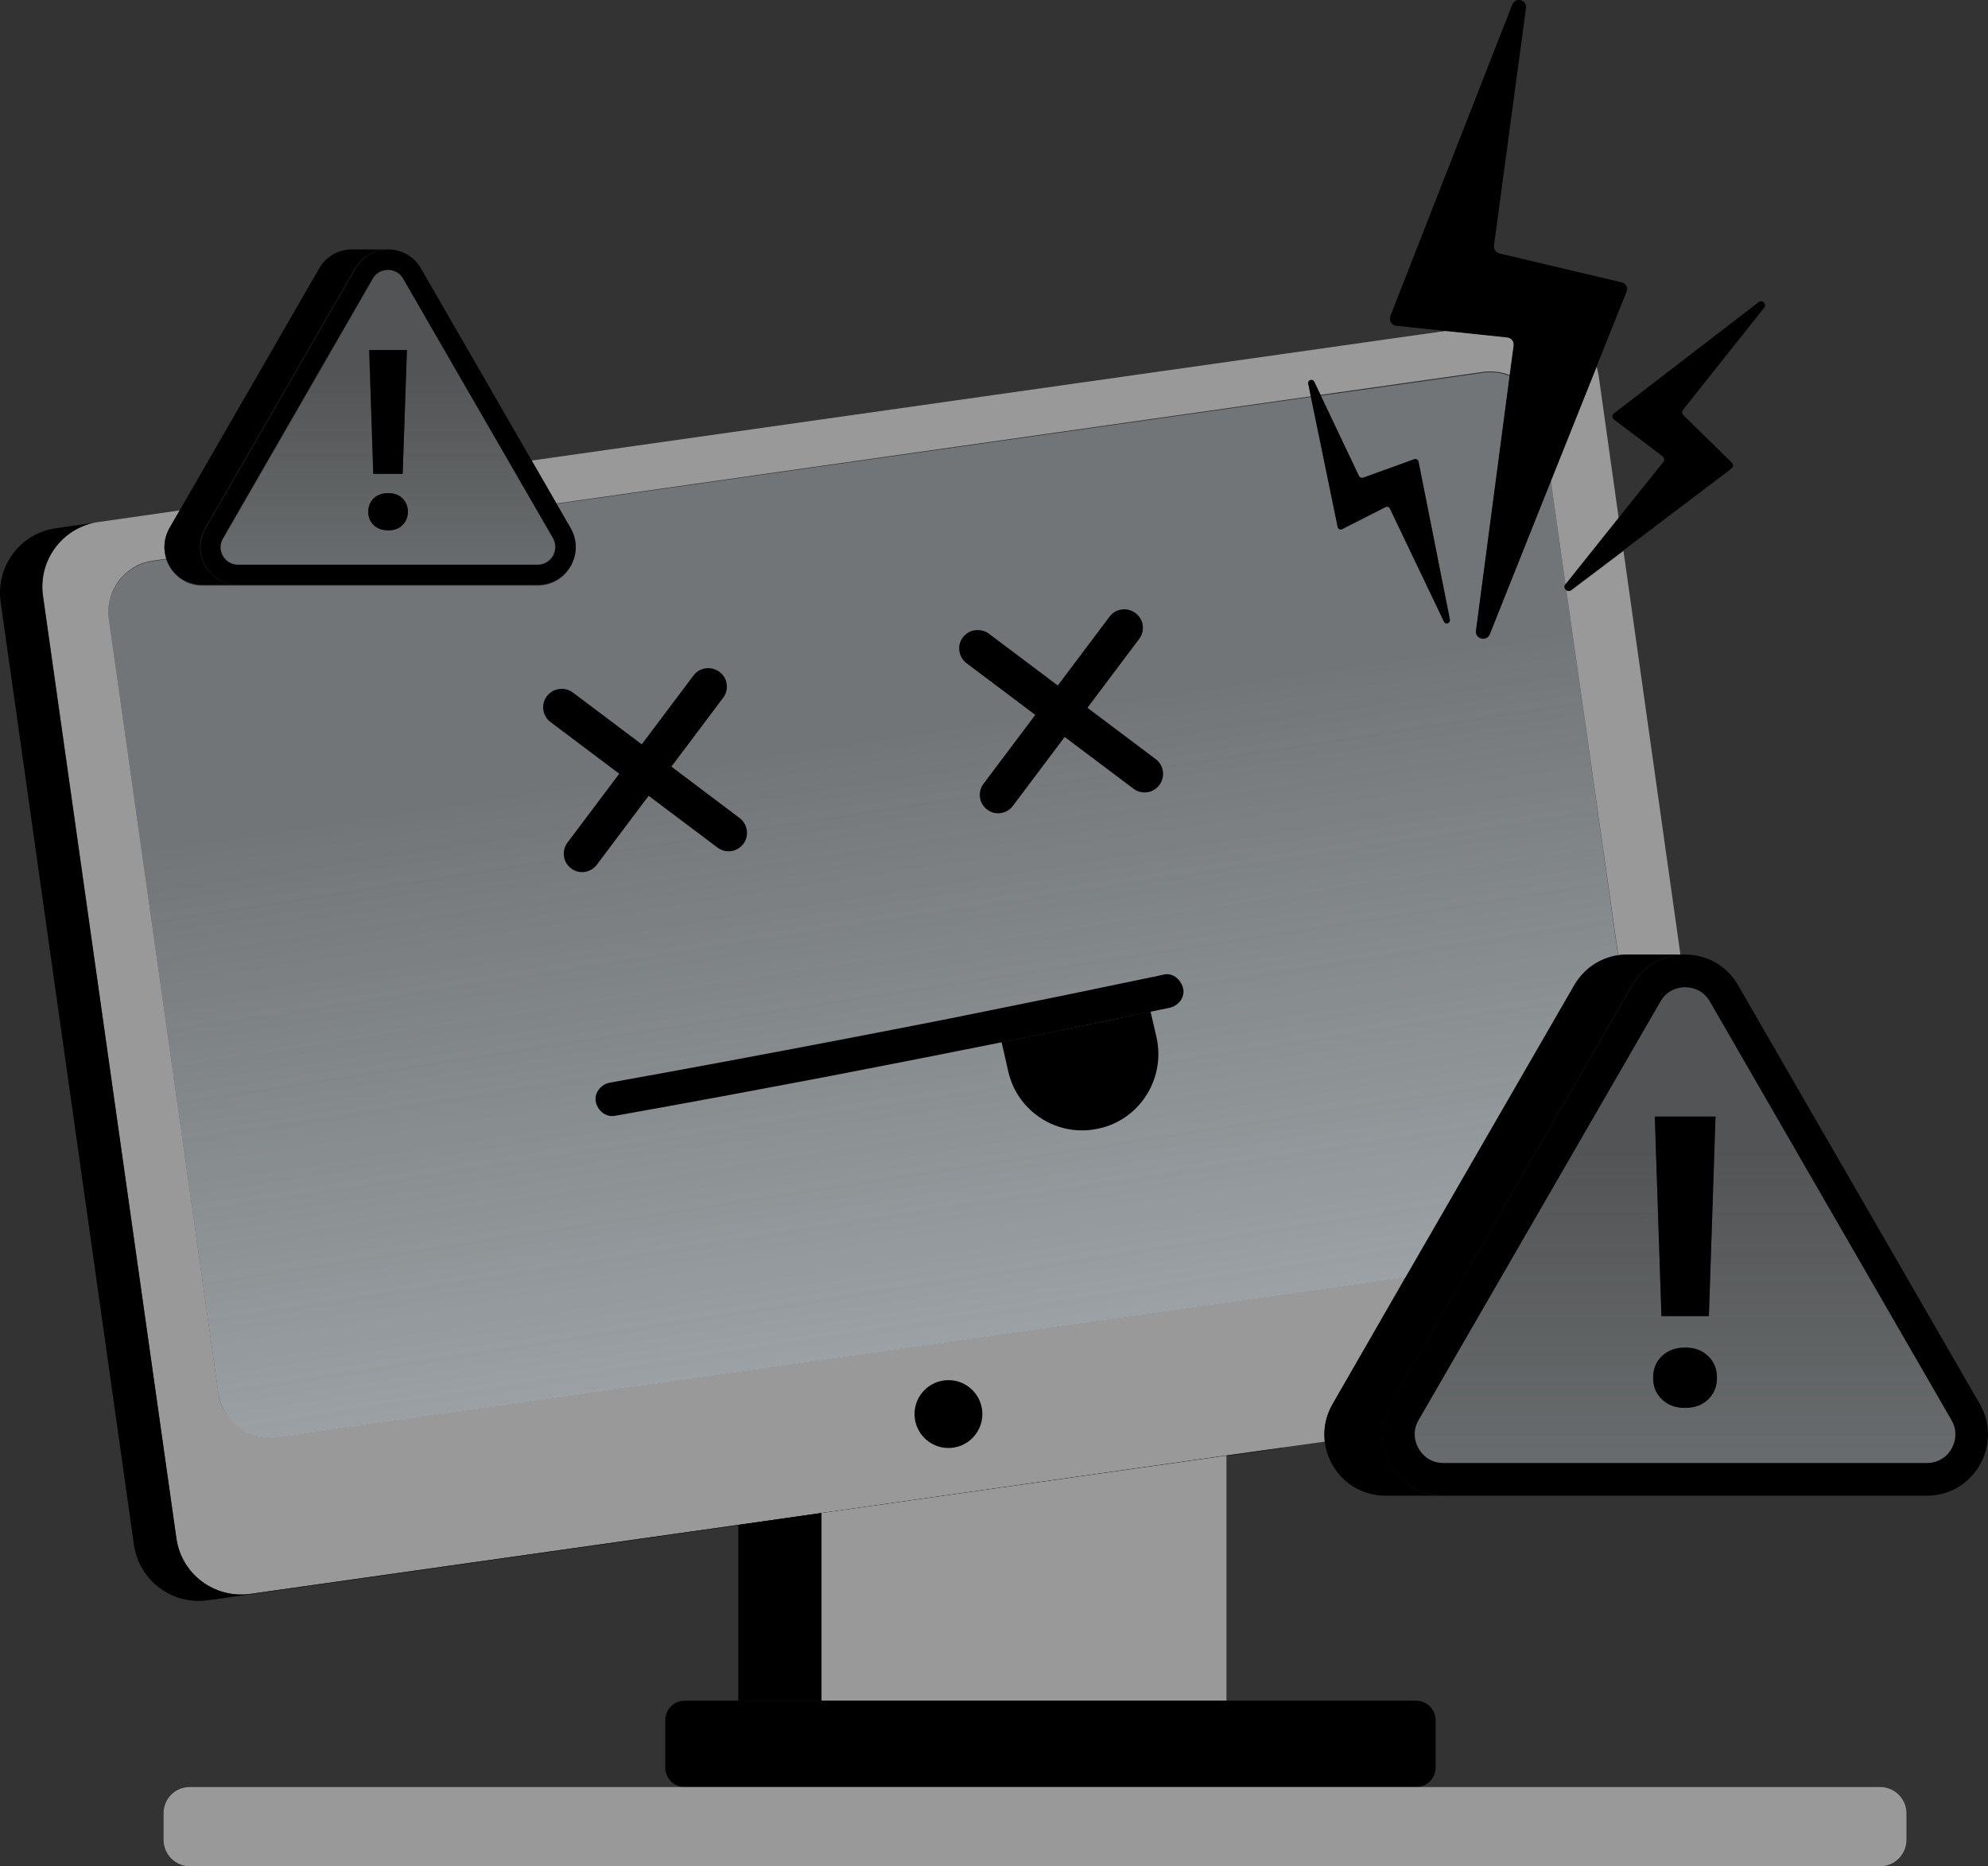 <?xml version="1.0" encoding="UTF-8"?>
<svg id="Layer_2" data-name="Layer 2" xmlns="http://www.w3.org/2000/svg" xmlns:xlink="http://www.w3.org/1999/xlink" viewBox="0 0 838.15 786.63">
  <rect x="0" y="0" width="838.15" height="786.63" fill="#333333" stroke="none"/>
  <defs>
    <style>
      .cls-1 {
        fill: #999;
      }

      .cls-1, .cls-2, .cls-3, .cls-4, .cls-5, .cls-6 {
        stroke-width: 0px;
      }

      .cls-2 {
        fill: url(#linear-gradient);
      }

      .cls-4 {
        fill: #fff;
      }

      .cls-5 {
        fill: url(#linear-gradient-2);
      }

      .cls-6 {
        fill: url(#linear-gradient-3);
      }
    </style>
    <linearGradient id="linear-gradient" x1="350.48" y1="653.75" x2="419.75" y2="202.51" gradientTransform="translate(0 902.31) scale(1 -1)" gradientUnits="userSpaceOnUse">
      <stop offset=".14" stop-color="#b1b8bc" stop-opacity=".5"/>
      <stop offset="1" stop-color="#b1b8bc"/>
    </linearGradient>
    <linearGradient id="linear-gradient-2" x1="710.42" y1="416.9" x2="710.42" y2="228.91" gradientTransform="translate(0 902.31) scale(1 -1)" gradientUnits="userSpaceOnUse">
      <stop offset="0" stop-color="#b1b8bc" stop-opacity=".25"/>
      <stop offset="1" stop-color="#b1b8bc" stop-opacity=".5"/>
    </linearGradient>
    <linearGradient id="linear-gradient-3" x1="163.59" y1="745.59" x2="163.59" y2="629.1" xlink:href="#linear-gradient-2"/>
  </defs>
  <g id="Layer_1-2" data-name="Layer 1">
    <g>
      <path class="cls-1" d="M682.47,218.53l-22.3,27.9-.1.1-6.2-43.7,19.3-48.3c.3,1.2.6,2.4.8,3.6l8.5,60.4Z"/>
      <path class="cls-1" d="M234.57,212.23l-10.5-18.1,385.8-54.7,25.7,2.7c1.7.2,2.9,1.7,2.7,3.4l-1.7,12.6c-3.4-1.4-7.3-1.9-11.2-1.4l-68.6,9.7-2.7-5.6c-.7-1.4-2.8-.7-2.5.8l1.1,5.4-318.1,45.2Z"/>
      <path class="cls-1" d="M561.87,591.73c-3,5.2-3.9,10.7-3.3,15.9l-17.9,2.5-23.6,3.3-170.7,24.3-35.1,5-205.7,29.1c-15.1,2.1-29-8.3-31.2-23.4L18.17,251.13c-2-14.3,7.3-27.5,21.1-30.7.8-.2,1.6-.3,2.3-.4l34.2-4.9-4.3,7.5c-2.4,4.2-2.7,8.8-1.4,12.9l-5.7.8c-1.4.2-2.7.5-3.9.9-.6.2-1.2.4-1.8.7-.6.3-1.2.5-1.7.9-1.7.9-3.2,2.1-4.6,3.4-.2.2-.4.5-.7.7-.9.9-1.7,1.9-2.4,3-1.1,1.7-2,3.5-2.6,5.4-.4,1.4-.7,2.8-.9,4.2,0,.2,0,.4-.1.6v.7c-.1,1.3,0,2.6.2,4l46.2,326.4c.5,3.5,1.8,6.8,3.8,9.5.3.4.6.8.9,1.2,2.6,3.2,6.1,5.6,10.1,6.9.3.1.6.2.9.3.6.2,1.2.3,1.9.4.7.1,1.4.2,2.1.3,1.1.1,2.2.1,3.4,0,.5,0,1-.1,1.5-.2l475.9-67.4-30.7,53.5Z"/>
      <path class="cls-3" d="M540.67,610.33l-41.5,5.9-170.7,24.2-35.1,5-205.7,29.1c-15.1,2.1-29-8.3-31.2-23.4L.27,253.73c-2.1-15.1,8.3-29,23.4-31.1l15.5-2.2c-13.8,3.2-23.1,16.4-21.1,30.7l56.3,397.3c2.1,15.1,16.1,25.5,31.2,23.4l205.7-29.1,35.1-5,170.7-24.2,23.6-3.3v.1Z"/>
      <path class="cls-1" d="M708.47,402.33h-22.4c-1.3,0-2.6.1-3.8.3l-21.9-153.9c.5.5,1.3.6,2.1.1l22-16.6,24,170.1Z"/>
      <path class="cls-2" d="M682.17,402.64c-7.3,1.1-14.2,5.3-18.5,12.6l-71.1,123.1-475.9,67.4c-.5.1-1,.1-1.5.2-1.1.1-2.3.1-3.4,0-.7-.1-1.4-.2-2.1-.3-.6-.1-1.3-.3-1.9-.4-.3-.1-.6-.2-.9-.3-4-1.3-7.5-3.7-10.1-6.9-.3-.4-.6-.8-.9-1.2-1.9-2.7-3.2-5.9-3.8-9.5l-46.2-326.4c-.2-1.4-.3-2.9-.2-4.2v-.4c0-.2,0-.4.1-.6.2-1.5.4-2.9.9-4.2.6-1.9,1.5-3.8,2.6-5.4.7-1.1,1.5-2.1,2.4-3,.2-.2.4-.5.7-.7,1.4-1.3,2.9-2.5,4.6-3.4.6-.3,1.1-.6,1.7-.9.6-.3,1.2-.5,1.8-.7,1.2-.4,2.6-.7,3.9-.9l5.7-.8c2,6.2,7.8,11.1,15.2,11.1h141.4c12.3,0,20-13.3,13.8-24l-6-10.4,318.2-45.1,11.3,54.9c.2.9,1.1,1.3,1.9.9l18.3-9.3c.7-.3,1.5-.1,1.8.6l22.8,47.7c.7,1.4,2.8.7,2.5-.8l-13.2-66.5c-.2-.8-1-1.3-1.8-1l-21.6,7.8c-.6.2-1.3-.1-1.7-.7l-16.2-34.1,68.6-9.7c3.9-.6,7.8,0,11.2,1.4l-14.2,107.2c-.5,3.5,4.5,4.8,5.8,1.5l25.7-64.4,6.2,43.7c-.5.8-.3,1.7.3,2.2l21.8,153.9Z"/>
      <path class="cls-4" d="M45.77,255.63c0,.4-.1.7-.1,1v-.1c.1-.3.1-.7.1-.9Z"/>
      <path class="cls-3" d="M45.77,255.93c0,.2,0,.4-.1.6v.1c.1-.2.1-.5.1-.7Z"/>
      <path class="cls-4" d="M660.37,248.73c-.6-.5-.9-1.4-.3-2.2l.3,2.2Z"/>
      <path class="cls-3" d="M660.07,246.53c-.5.8-.3,1.7.3,2.2l-.3-2.2Z"/>
      <path class="cls-3" d="M399.87,610.33c7.9,0,14.3-6.4,14.3-14.3s-6.4-14.3-14.3-14.3-14.3,6.4-14.3,14.3,6.4,14.3,14.3,14.3Z"/>
      <path class="cls-3" d="M311.87,344.83c3.4,2.6,4.1,7.5,1.5,10.9-1.3,1.7-3.2,2.8-5.1,3-2,.3-4.1-.2-5.8-1.5l-29-21.8-21.8,29c-2.6,3.5-7.5,4.2-10.9,1.6-1.7-1.3-2.8-3.2-3-5.1-.3-2,.2-4.1,1.5-5.8l21.8-29-29-21.8c-3.4-2.6-4.1-7.5-1.5-10.9,1.3-1.7,3.2-2.8,5.2-3,2-.3,4.1.2,5.8,1.5l29,21.8,21.8-29c2.6-3.5,7.5-4.1,11-1.5,1.7,1.3,2.8,3.2,3,5.1.3,2-.2,4.1-1.5,5.8l-21.8,29,28.8,21.7Z"/>
      <path class="cls-3" d="M488.77,330.93c-1.3,1.7-3.2,2.8-5.1,3-2,.3-4.1-.2-5.8-1.5l-29-21.8-21.8,29c-2.6,3.5-7.5,4.2-10.9,1.6-1.7-1.3-2.8-3.2-3-5.1-.3-2,.2-4.1,1.5-5.8l21.8-29-29-21.8c-3.4-2.6-4.1-7.5-1.5-10.9,1.3-1.7,3.2-2.8,5.2-3,2-.2,4.1.2,5.8,1.5l29,21.8,21.8-29c2.6-3.5,7.5-4.1,11-1.5,1.7,1.3,2.8,3.2,3,5.1.3,2-.2,4.1-1.5,5.8l-21.8,29,29,21.8c3.2,2.5,3.9,7.4,1.3,10.8Z"/>
      <path class="cls-3" d="M498.87,416.83c.7,4-2.4,7.3-6,8-2.6.5-5.2,1.1-7.8,1.6-14.4,3-28.9,6-43.3,9l-19.5,3.9c-23.9,4.8-47.8,9.5-71.7,14.1-30.5,5.8-60.9,11.5-91.4,16.9-3.9.7-7.3-2.4-8-6-.7-3.9,2.4-7.4,6-8,17.1-3.1,34.2-6.2,51.3-9.4,30.5-5.7,60.9-11.5,91.3-17.5,6.5-1.3,12.9-2.6,19.3-3.9,21-4.2,41.9-8.5,62.8-12.9,3-.6,6-1.2,9-1.9,3.8-.8,7.3,2.5,8,6.1Z"/>
      <path class="cls-3" d="M463.47,475.63c-17.3,4-34.5-6.8-38.4-24.1l-2.8-12.3c6.5-1.3,13-2.6,19.5-3.9,14.5-2.9,28.9-5.9,43.3-9l2.5,10.8c3.9,17.3-6.8,34.6-24.1,38.5Z"/>
      <path class="cls-3" d="M346.37,637.74v79.1h-35.1v-74.1l35.1-5Z"/>
      <path class="cls-1" d="M517.07,613.54v103.3h-170.7v-79.1l170.7-24.2Z"/>
      <path class="cls-3" d="M288.67,716.84h308.4c4.5,0,8.2,3.7,8.2,8.2v20c0,4.5-3.7,8.2-8.2,8.2h-308.4c-4.5,0-8.2-3.7-8.2-8.2v-20c0-4.6,3.7-8.2,8.2-8.2Z"/>
      <path class="cls-3" d="M685.77,122.93l-12.7,31.7-19.3,48.3-25.7,64.4c-1.3,3.3-6.3,2-5.8-1.5l14.2-107.6,1.7-12.6c.2-1.7-1-3.2-2.7-3.4l-25.7-2.7-21.1-2.2c-2-.2-3.2-2.3-2.5-4.1L637.57,1.93c1.3-3.3,6.3-2.1,5.8,1.5l-13.5,100c-.2,1.5.8,3,2.3,3.4l51.2,12.1c2.1.3,3.1,2.3,2.4,4Z"/>
      <path class="cls-3" d="M709.57,172.73c-.5.7-.5,1.6.1,2.2l20.5,20.1c.7.7.7,1.9-.2,2.5l-45.7,34.6-22,16.6c-.7.5-1.5.4-2.1-.1-.6-.5-.9-1.4-.3-2.2,0,0,0-.1.1-.1l22.3-27.9,19-23.7c.6-.7.4-1.8-.3-2.4l-20.5-15.5c-.9-.7-.9-2,0-2.6l61-46.9c1.5-1.2,3.5.8,2.3,2.4l-34.2,43Z"/>
      <path class="cls-3" d="M608.77,261.93l-22.8-47.7c-.3-.7-1.1-1-1.8-.6l-18.3,9.3c-.8.4-1.7-.1-1.9-.9l-11.3-54.9-1.1-5.4c-.3-1.5,1.8-2.2,2.5-.8l2.7,5.6,16.2,34.1c.3.6,1,.9,1.7.7l21.6-7.8c.8-.3,1.6.2,1.8,1l13.2,66.5c.3,1.6-1.8,2.3-2.5.9Z"/>
      <path class="cls-1" d="M80.07,753.23h712.6c6.1,0,11.1,5,11.1,11.1v11.2c0,6.1-5,11.1-11.1,11.1H80.07c-6.1,0-11.1-5-11.1-11.1v-11.2c0-6.2,4.9-11.1,11.1-11.1Z"/>
      <path class="cls-3" d="M584.17,630.44h24.4c-19.8,0-32.2-21.5-22.3-38.7l101.8-176.5c5-8.6,13.6-12.9,22.3-12.9h-24.3c-8.7,0-17.3,4.3-22.3,12.9l-101.9,176.5c-10,17.2,2.4,38.7,22.3,38.7Z"/>
      <path class="cls-3" d="M608.57,630.44h203.8c19.8,0,32.2-21.5,22.3-38.7l-101.9-176.5c-5-8.6-13.6-12.9-22.3-12.9s-17.3,4.3-22.3,12.9l-102,176.5c-9.9,17.2,2.5,38.7,22.4,38.7ZM598.07,598.64l102-176.5c3.1-5.4,8.3-6,10.4-6s7.3.6,10.4,6l101.9,176.5c3.1,5.4,1,10.2,0,12s-4.2,6-10.4,6h-203.8c-6.3,0-9.4-4.2-10.4-6-1.1-1.8-3.2-6.6-.1-12Z"/>
      <path class="cls-5" d="M598.17,610.63c1,1.8,4.2,6,10.4,6h203.8c6.3,0,9.4-4.2,10.4-6,1-1.8,3.1-6.6,0-12l-101.9-176.5c-3.1-5.4-8.3-6-10.4-6s-7.3.6-10.4,6l-102,176.5c-3.1,5.4-1,10.2.1,12ZM723.27,470.63l-2.8,84.2h-20l-2.8-84.2h25.6ZM696.97,580.73c0-3.7,1.2-6.8,3.7-9.2,2.5-2.4,5.7-3.6,9.8-3.6s7.2,1.2,9.7,3.6c2.5,2.4,3.7,5.5,3.7,9.1s-1.2,6.7-3.7,9.1-5.7,3.6-9.7,3.6-7.3-1.2-9.8-3.6c-2.5-2.3-3.7-5.4-3.7-9Z"/>
      <path class="cls-3" d="M696.97,580.74c0,3.7,1.2,6.7,3.7,9.1,2.5,2.4,5.7,3.6,9.8,3.6s7.2-1.2,9.7-3.6c2.5-2.4,3.7-5.4,3.7-9.1s-1.2-6.7-3.7-9.1-5.7-3.6-9.7-3.6-7.3,1.2-9.8,3.6c-2.5,2.3-3.7,5.4-3.7,9.1Z"/>
      <path class="cls-3" d="M697.67,470.63l2.8,84.1h20l2.8-84.1h-25.6Z"/>
      <path class="cls-4" d="M693.87,515.04c.3-.6.6-1.1.8-1.7-.2.6-.5,1.2-.8,1.7Z"/>
      <path class="cls-4" d="M696.37,506.73c-.1.8-.2,1.5-.3,2.2.1-.7.2-1.5.3-2.2Z"/>
      <path class="cls-3" d="M696.37,506.73c-.1.8-.2,1.5-.3,2.2.1-.7.2-1.5.3-2.2Z"/>
      <path class="cls-3" d="M85.27,246.53h15.1c-12.3,0-20-13.3-13.8-24l63.1-109.4c3.1-5.3,8.4-8,13.8-8h-15.1c-5.4,0-10.8,2.7-13.8,8l-63.1,109.4c-6.1,10.7,1.6,24,13.8,24Z"/>
      <path class="cls-3" d="M100.47,246.53h126.3c12.3,0,20-13.3,13.8-24l-63.1-109.4c-3.1-5.3-8.4-8-13.8-8s-10.8,2.7-13.8,8l-63.1,109.4c-6.3,10.7,1.4,24,13.7,24ZM93.97,226.83l63.1-109.4c1.9-3.4,5.2-3.7,6.4-3.7,1.3,0,4.5.4,6.4,3.7l63.1,109.3c1.9,3.4.6,6.3,0,7.5-.6,1.1-2.6,3.7-6.5,3.7h-126c-3.9,0-5.8-2.6-6.4-3.7-.7-1-2-4-.1-7.4Z"/>
      <path class="cls-6" d="M93.97,234.34c.6,1.1,2.6,3.7,6.4,3.7h126.3c3.9,0,5.8-2.6,6.5-3.7.6-1.1,1.9-4.1,0-7.5l-63.1-109.3c-1.9-3.4-5.2-3.7-6.4-3.7-1.3,0-4.5.4-6.4,3.7l-63.1,109.4c-2.1,3.3-.8,6.3-.2,7.4ZM171.57,147.54l-1.8,52.1h-12.4l-1.8-52.1h16ZM155.27,215.74c0-2.3.8-4.2,2.3-5.7s3.6-2.2,6.1-2.2,4.5.8,6,2.2,2.3,3.4,2.3,5.7-.8,4.1-2.3,5.6-3.6,2.2-6,2.2-4.5-.7-6.1-2.2c-1.6-1.4-2.3-3.3-2.3-5.6Z"/>
      <path class="cls-3" d="M155.27,215.74c0,2.3.8,4.1,2.3,5.6s3.6,2.2,6.1,2.2,4.5-.7,6-2.2,2.3-3.4,2.3-5.6-.8-4.2-2.3-5.7-3.6-2.2-6-2.2-4.5.7-6.1,2.2-2.3,3.4-2.3,5.7Z"/>
      <path class="cls-3" d="M155.67,147.54l1.7,52.2h12.4l1.8-52.2h-15.9Z"/>
    </g>
  </g>
</svg>
